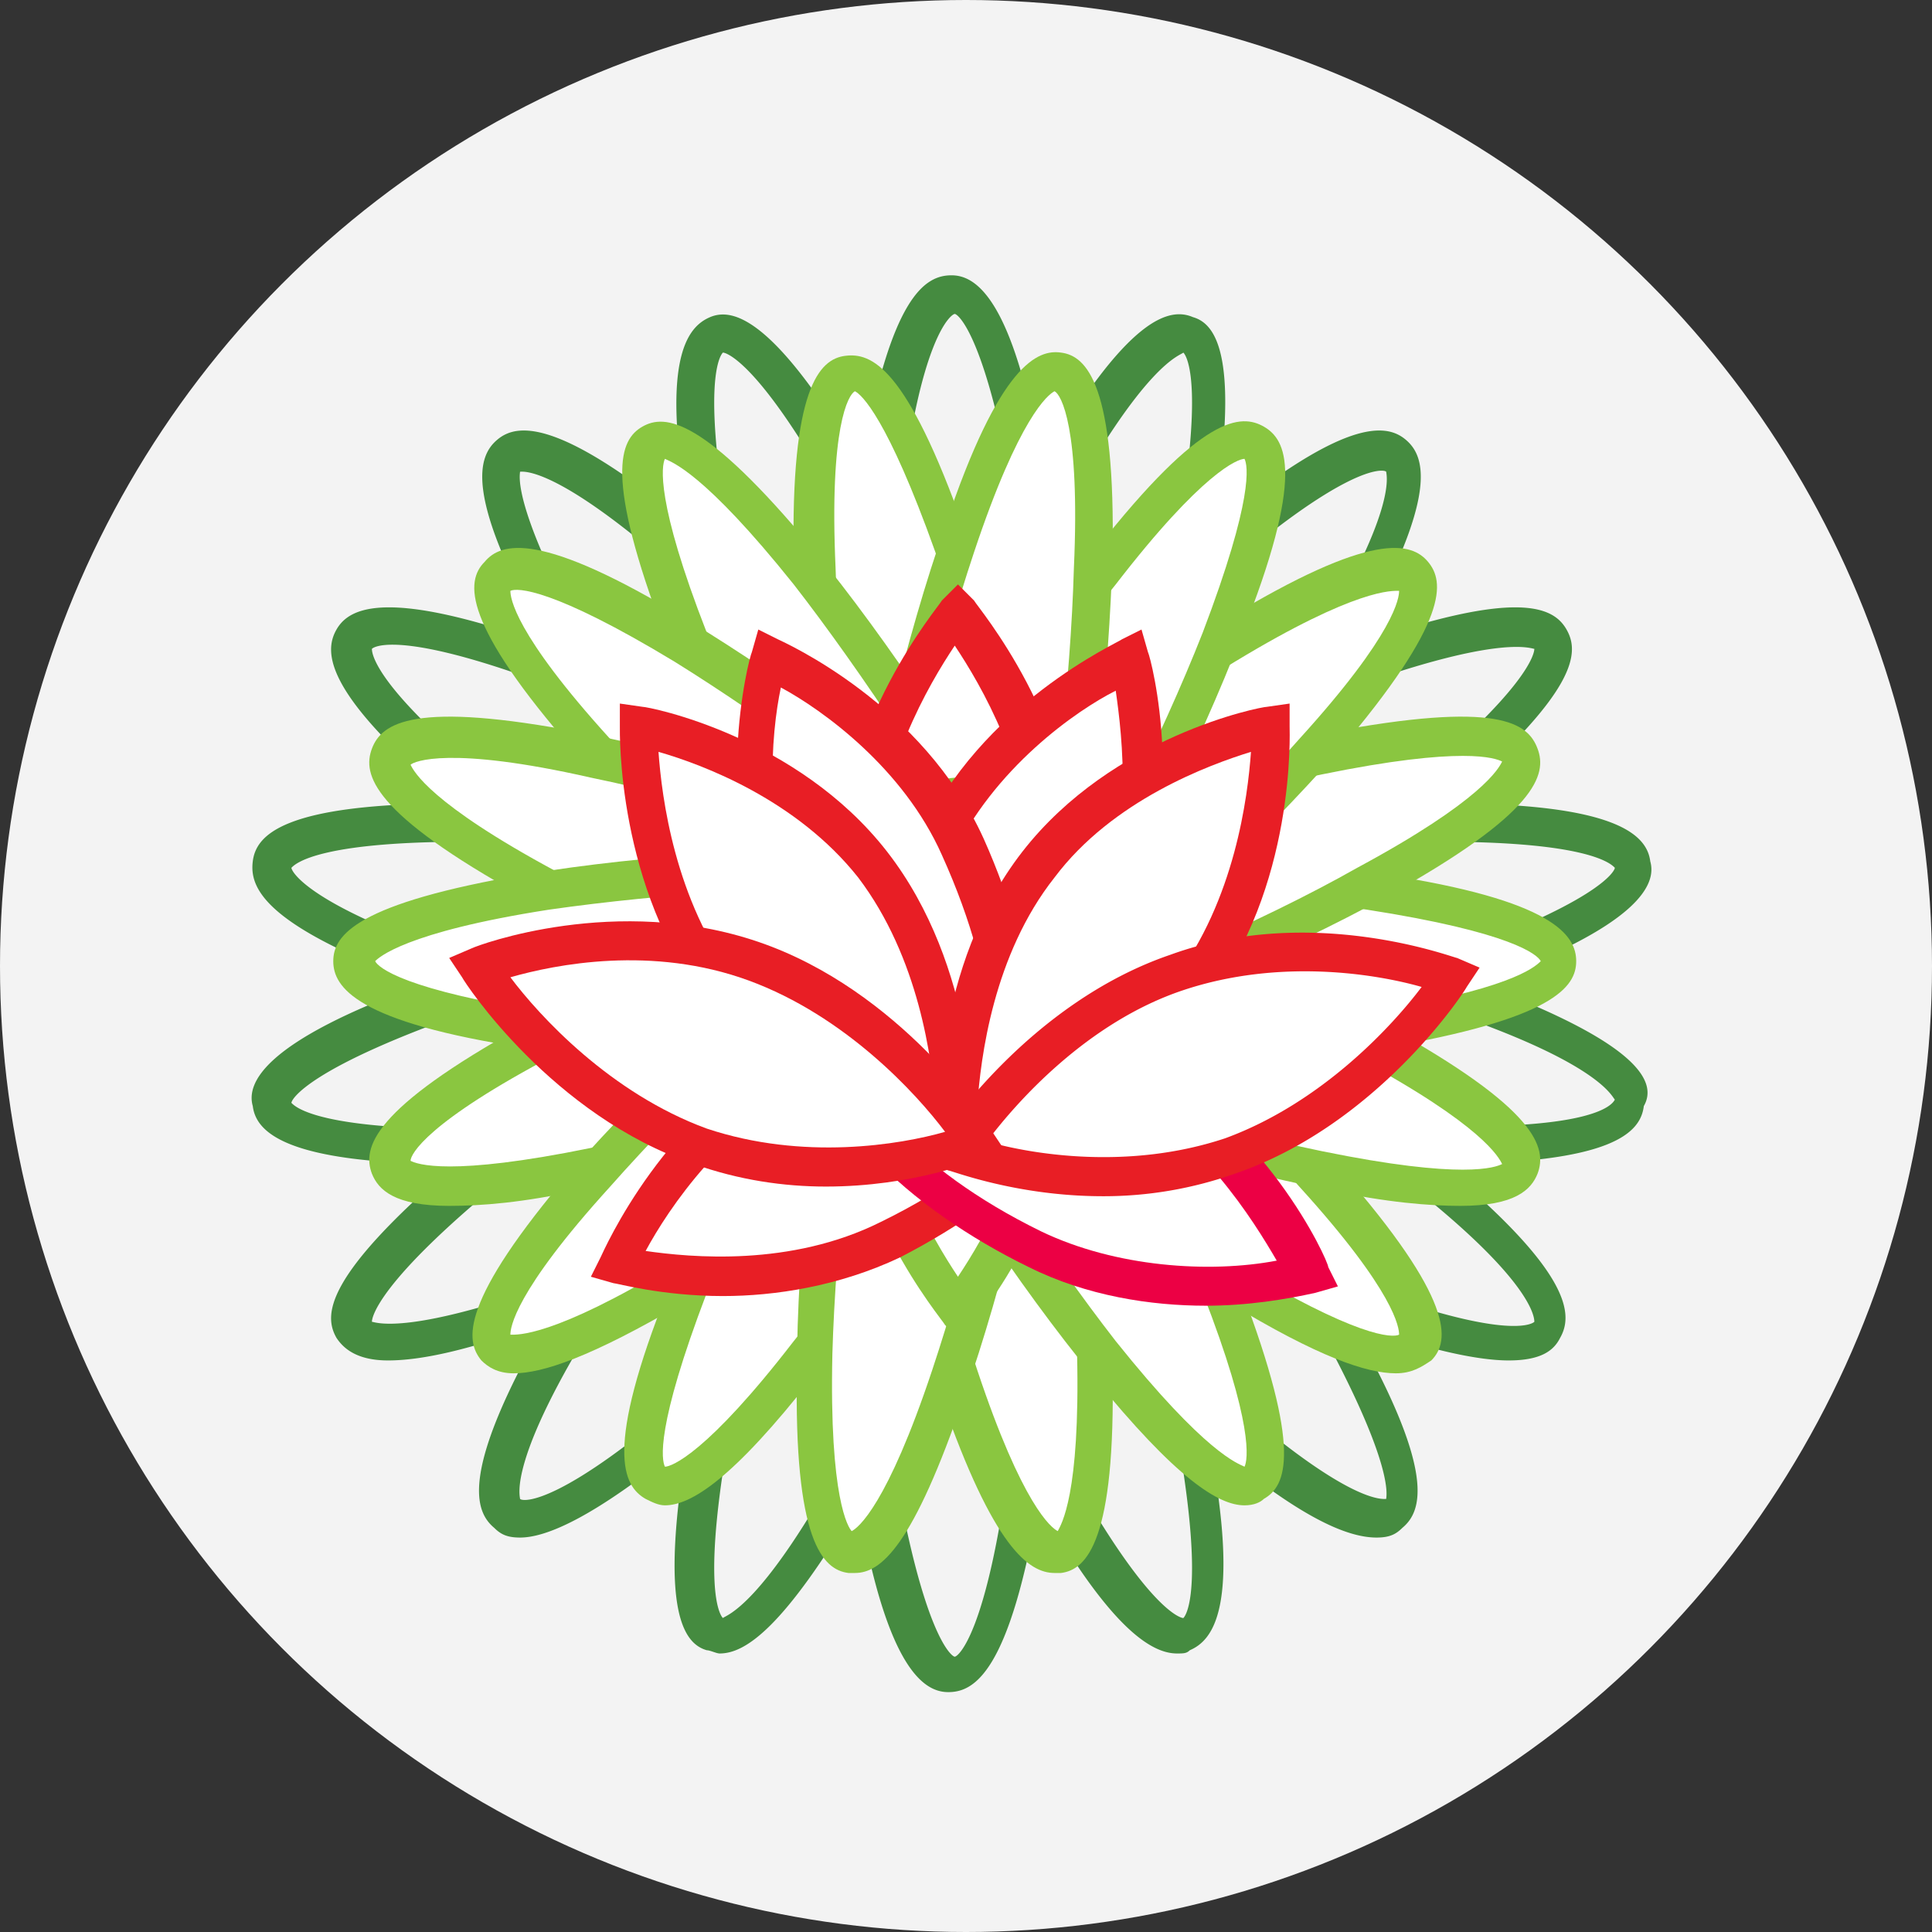 <svg xmlns="http://www.w3.org/2000/svg" xmlns:xlink="http://www.w3.org/1999/xlink" width="80" height="80"><rect width="100%" height="100%" fill="#333333" stroke="none"/><defs><circle id="rosemarkt__a" cx="40" cy="40" r="40"/></defs><g fill="none" fill-rule="evenodd"><use fill="#F3F3F3" xlink:href="#rosemarkt__a"/><g fill-rule="nonzero"><path fill="#458B40" d="M61.267 40.733c6.667-2.4 7.333-4.133 7.067-5.066-.134-1.067-1.334-2.4-8.4-2.4C65.4 28.6 65.4 27 64.867 26.067c-.533-.934-2-1.734-8.8.666 3.6-6.266 2.933-7.866 2.133-8.533-.8-.667-2.533-.933-8 3.6 1.2-7.067.134-8.4-.8-8.667-.933-.4-2.666-.133-6.266 6.134-1.2-7.067-2.8-7.867-3.734-7.867-1.066 0-2.533.8-3.733 7.867-3.6-6.134-5.333-6.534-6.267-6.134-.933.4-2.133 1.734-.8 8.667-5.466-4.533-7.2-4.267-8-3.6-.8.667-1.466 2.267 2.134 8.533-6.667-2.4-8.267-1.6-8.8-.666-.534.933-.534 2.666 4.933 7.2-7.2 0-8.267 1.333-8.4 2.4-.133 1.066.4 2.666 7.067 5.066-6.667 2.4-7.334 4.134-7.067 5.067.133 1.067 1.333 2.4 8.4 2.4-5.467 4.667-5.467 6.267-4.933 7.2.266.4.8.933 2.133.933s3.333-.4 6.533-1.6C19 61 19.667 62.6 20.467 63.267c.267.266.533.4 1.067.4 1.066 0 3.066-.8 6.933-4-1.2 7.066-.133 8.4.8 8.666.133 0 .4.134.533.134 1.067 0 2.667-1.067 5.734-6.267 1.2 7.067 2.8 7.867 3.733 7.867 1.067 0 2.533-.8 3.733-7.867 2.934 5.2 4.667 6.267 5.734 6.267.266 0 .4 0 .533-.134.933-.4 2.133-1.733.8-8.666 3.733 3.2 5.733 4 6.933 4 .534 0 .8-.134 1.067-.4.8-.667 1.467-2.267-2.133-8.534 3.2 1.2 5.333 1.6 6.533 1.6 1.333 0 1.867-.4 2.133-.933.534-.933.534-2.667-4.933-7.2 7.2 0 8.267-1.333 8.4-2.4.533-.933 0-2.533-6.8-5.067zm5.6-4.8c0 .134-.667 1.467-7.6 3.867-.133 0-.267.133-.4.133-1.733-.533-3.6-1.066-5.6-1.6 1.733-1.2 3.2-2.266 4.667-3.466h.533c7.333-.134 8.267.933 8.4 1.066zm-23.6 4.8v.667c-.133.267-.267.533-.267.667-.133.266-.133.4-.266.666-.134.134-.267.4-.4.534-.134.133-.267.4-.4.533-.134.133-.4.267-.534.267-.133.133-.4.266-.533.266-.267 0-.4.134-.667.134-.266 0-.4.133-.666.133-.267 0-.4-.133-.667-.133s-.4-.134-.667-.134c-.133-.133-.4-.266-.533-.266-.133-.134-.4-.267-.533-.267-.134-.133-.267-.4-.4-.533-.134-.134-.267-.4-.4-.534-.134-.266-.134-.4-.267-.666-.133-.267-.133-.4-.267-.667v-1.333c.134-.267.134-.4.267-.667s.133-.4.267-.667c.133-.133.266-.4.4-.533.133-.133.266-.4.4-.533.133-.134.4-.267.533-.267.133-.133.4-.267.533-.267.267 0 .4-.133.667-.133s.4-.133.667-.133c.266 0 .4.133.666.133.267 0 .4.133.667.133.133.134.4.267.533.267.134.133.4.267.534.267.133.133.266.4.4.533.133.133.266.4.4.533.133.267.133.4.266.667.134.267.134.4.267.667v.666zm2.667-2.266v-.134h.266c0 .134-.133.134-.133.267 0-.133-.133-.133-.133-.133zm-1.2-2.134V36.2H45c0 .133 0 .133-.133.267 0 0 0-.134-.133-.134zm-1.867-1.466s0-.134-.133-.134c.133 0 .133-.133.266-.133v.267h-.133zm-2.133-.8l-.134-.134c0-.133.134-.133.134-.266 0 .133.133.133.133.266-.133 0-.133 0-.133.134zm-2.4 0s-.134 0-.134-.134c0-.133.134-.133.134-.266 0 .133.133.133.133.266-.133 0-.133 0-.133.134zm-2.267.8h-.133V34.6c.133 0 .133.133.266.133-.133 0-.133 0-.133.134zM34.2 36.333h-.133c0-.133 0-.133-.133-.266h.266v.266zM33 38.467l-.133.133c0-.133-.133-.133-.133-.267H33v.134zm-.4 2.266l-.133.134c-.133 0-.133-.134-.267-.134.134 0 .134-.133.267-.133 0 .133.133.133.133.133zm.4 2.4v.134h-.266c0-.134.133-.134.133-.267 0 .133.133.133.133.133zm1.2 2.134v.133h-.266c0-.133 0-.133.133-.267l.133.134zm1.867 1.466s0 .134.133.134c-.133 0-.133.133-.266.133v-.267h.133zm2.267.8l.133.134c0 .133-.133.133-.133.266 0-.133-.134-.133-.134-.266l.134-.134zm2.4 0s.133 0 .133.134c0 .133-.133.133-.133.266 0-.133-.134-.133-.134-.266l.134-.134zm2.133-.8H43V47h-.133v-.267zm1.867-1.466h.133c0 .133 0 .133.133.266h-.266v-.266zm1.2-2.134l.133-.133c0 .133.133.133.133.267h-.266v-.134zm.4-2.4l.133-.133c.133 0 .133.133.267.133-.134 0-.134.134-.267.134 0 0-.133 0-.133-.134zm1.2-1.333c.133-.267.4-.4.533-.667.533.134.933.267 1.467.4-.4.267-.8.534-1.334.8-.266-.266-.533-.4-.666-.533zm1.6-2.133c.4-.667.933-1.2 1.333-1.867l4.8-.4c-1.2.933-2.533 1.867-3.867 2.8-.8-.133-1.6-.267-2.266-.533zm-1.734-.4c-.266 0-.533-.134-.8-.134.134-.266.134-.533.267-.8.533 0 1.067-.133 1.467-.133-.4.267-.667.667-.934 1.067zm-.133-2.667c.267-.8.4-1.467.667-2.133 1.466-.667 2.933-1.467 4.4-2-.8 1.2-1.734 2.533-2.667 3.866-.8.134-1.6.267-2.4.267zm-1.733.267c-.267 0-.534.133-.934.133v-.933c.4-.267.934-.4 1.334-.667-.134.533-.267.933-.4 1.467zm-.934-2.534c0-.8-.133-1.466-.133-2.266l3.333-3.334C47.4 27.8 47 29.4 46.6 31c-.666.267-1.333.667-2 .933zm-1.6.8l-.8.4c-.133-.266-.266-.533-.266-.8.4-.4.666-.8 1.066-1.066v1.466zm-1.733-2c-.267-.666-.667-1.466-.933-2.133.666-1.467 1.333-2.933 2-4.267a366 366 0 01.4 4.8c-.4.534-.934 1.067-1.467 1.6zm-1.2 1.334c-.133.266-.4.4-.533.666-.134-.266-.4-.4-.534-.666.134-.534.4-.934.534-1.334.133.4.4.8.533 1.334zm-2.4-1.334l-1.6-1.6.4-4.8c.667 1.334 1.333 2.8 2 4.267a5.89 5.89 0 01-.8 2.133zm-.667 1.6c-.133.267-.266.534-.266.8l-.8-.4c0-.533 0-1.066.133-1.466.267.4.667.666.933 1.066zm-2.666-.4c-.667-.4-1.334-.666-2-1.066-.4-1.6-.934-3.2-1.2-4.667 1.066 1.067 2.266 2.133 3.333 3.333 0 .934 0 1.6-.133 2.4zm0 1.734v.933c-.267 0-.534-.133-.934-.133-.133-.534-.266-.934-.4-1.467.4.267.8.533 1.334.667zm-2.667.533c-.8-.133-1.467-.133-2.267-.267a215.707 215.707 0 01-2.666-3.866c1.333.666 2.8 1.333 4.4 2 .133.666.266 1.466.533 2.133zm.533 1.733c.134.267.134.534.267.8-.267 0-.533.134-.8.134-.267-.4-.667-.8-.933-1.2.4.133.933.133 1.466.266zm-2.266 1.334c-.8.133-1.467.4-2.267.533C26.334 36.867 25 35.933 23.8 35c1.467.133 3.067.267 4.8.4.4.667.8 1.333 1.334 1.867zM31 38.733c.134.267.4.4.534.667-.267.133-.534.267-.8.533-.4-.266-.8-.533-1.334-.8.534-.266 1.067-.266 1.6-.4zm-1.733 2c-.667.4-1.333.8-1.867 1.2-1.6-.4-3.2-.8-4.666-1.2 1.466-.4 2.933-.8 4.666-1.2.534.4 1.2.8 1.867 1.2zm1.467 1.067c.266.133.533.267.8.533-.134.267-.4.4-.534.667-.533-.133-.933-.267-1.466-.4l1.2-.8zm-.8 2.533c-.4.667-.934 1.2-1.334 1.867l-4.8.4c1.2-.933 2.534-1.867 3.867-2.8.667.133 1.467.267 2.267.533zm1.6.4c.266 0 .533.134.8.134-.134.266-.134.533-.267.8-.533 0-1.067.133-1.467.133.4-.267.667-.667.934-1.067zm.133 2.667c-.267.8-.4 1.467-.667 2.133-1.466.667-2.933 1.467-4.4 2 .8-1.2 1.734-2.533 2.667-3.866.933-.134 1.6-.267 2.4-.267zm1.733-.267c.267 0 .534-.133.934-.133v.933c-.4.267-.934.4-1.334.667.134-.533.267-.933.4-1.467zm.934 2.534c0 .8.133 1.466.133 2.266l-3.333 3.334c.4-1.467.8-3.067 1.2-4.667.666-.267 1.333-.667 2-.933zm1.6-.8l.8-.4c.133.266.266.533.266.8-.4.4-.666.8-1.066 1.066v-1.466zm1.733 2c.267.666.667 1.466.933 2.133-.666 1.467-1.333 2.933-2 4.267a348.614 348.614 0 01-.4-4.8c.4-.534.934-1.067 1.467-1.6zm1.2-1.334c.133-.266.4-.4.533-.666.134.266.4.4.534.666-.134.534-.4.934-.534 1.334-.133-.4-.266-.8-.533-1.334zm2.4 1.334l1.6 1.6-.4 4.8c-.667-1.334-1.333-2.8-2-4.267.133-.8.533-1.467.8-2.133zm.667-1.6c.133-.267.266-.534.266-.8l.8.4c0 .533 0 1.066-.133 1.466-.267-.4-.667-.666-.933-1.066zm2.666.4c.667.4 1.334.666 2 1.066.4 1.6.934 3.2 1.2 4.667-1.066-1.067-2.266-2.133-3.333-3.333 0-.934.133-1.6.133-2.4zm0-1.734V47c.267 0 .534.133.934.133.133.534.266.934.4 1.467-.4-.267-.8-.533-1.334-.667zm2.667-.533c.8.133 1.467.133 2.267.267.933 1.333 1.866 2.666 2.666 3.866a70.486 70.486 0 00-4.4-2c0-.666-.266-1.466-.533-2.133zm-.533-1.733c-.134-.267-.134-.534-.267-.8.267 0 .533-.134.8-.134.267.4.667.8.933 1.2-.4-.133-.933-.133-1.466-.266zm2.4-1.334c.8-.133 1.466-.4 2.266-.533 1.334.933 2.667 1.867 3.867 2.8a348.613 348.613 0 00-4.8-.4c-.533-.667-.933-1.333-1.333-1.867zm-1.067-1.466c-.133-.267-.4-.4-.533-.667.266-.133.533-.267.8-.533.4.266.8.533 1.333.8-.667.266-1.2.266-1.6.4zm1.6-2.134c.667-.4 1.333-.8 1.867-1.2 1.6.4 3.2.8 4.666 1.2-1.466.4-2.933.8-4.666 1.2-.534-.266-1.2-.666-1.867-1.2zm13.867-13.866c0 .133-.134 1.6-5.734 6.133-.133.133-.266.133-.4.267-1.733 0-3.733.133-5.733.4 1.2-1.734 2.267-3.334 3.2-4.8.133 0 .267-.134.4-.134 6.8-2.533 8.133-1.866 8.267-1.866zM57.4 19.533c0 .134.534 1.6-3.333 7.734-.133.133-.133.266-.267.4-1.6.666-3.466 1.466-5.333 2.266.533-2 1.067-3.866 1.333-5.6.134-.133.267-.266.4-.266 5.467-4.8 7.067-4.667 7.2-4.534zM49 14.6c.134.133.934 1.333-.4 8.4 0 .133 0 .267-.133.533-1.333 1.2-2.667 2.534-4.133 4-.134-2-.4-4-.667-5.733.133-.133.133-.267.267-.4C47.4 15 48.867 14.733 49 14.6zM39.534 13c.133 0 1.333.933 2.533 8.133 0 .134 0 .267.133.534-.8 1.6-1.733 3.333-2.533 5.2-.8-1.867-1.733-3.6-2.533-5.2 0-.134 0-.267.133-.534.8-7.2 2.133-8.133 2.267-8.133zm-9.6 1.6c.133 0 1.6.4 5.066 6.8.134.133.134.267.267.4-.267 1.733-.4 3.733-.667 5.733-1.466-1.466-2.8-2.8-4.133-4 0-.133-.133-.266-.133-.533-1.334-7.067-.534-8.267-.4-8.4zm-8.4 4.933c.133 0 1.6-.266 7.066 4.667.134.133.267.267.4.267.4 1.733.8 3.6 1.334 5.6-1.867-.934-3.6-1.6-5.334-2.267-.133-.133-.133-.267-.266-.4-3.6-6.4-3.2-7.733-3.2-7.867zM15.4 26.867c.134-.134 1.467-.8 8.267 1.866.133 0 .267.134.4.134.933 1.466 2 3.066 3.2 4.8-2-.134-4-.267-5.733-.4-.134-.134-.267-.267-.4-.267-5.734-4.533-5.734-6-5.734-6.133zm-3.333 9.066c.133-.133 1.067-1.2 8.4-1.066H21c1.467 1.066 2.934 2.266 4.667 3.466-2 .534-3.867 1.067-5.6 1.6-.133 0-.267-.133-.4-.133-6.933-2.267-7.6-3.733-7.6-3.867zm0 9.734c0-.134.667-1.467 7.6-3.867.133 0 .267-.133.4-.133 1.733.533 3.6 1.066 5.6 1.6-1.733 1.2-3.2 2.266-4.667 3.466h-.533c-7.333.134-8.267-.933-8.4-1.066zm3.333 9.066c0-.133.134-1.6 5.734-6.133.133-.133.266-.133.4-.267 1.733 0 3.733-.133 5.733-.4a149.658 149.658 0 00-3.2 4.8c-.133 0-.267.134-.4.134-6.8 2.533-8.133 1.866-8.267 1.866zm6.134 7.334c0-.134-.534-1.6 3.333-7.734.133-.133.133-.266.267-.4 1.6-.666 3.466-1.466 5.333-2.266-.533 2-1.067 3.866-1.333 5.6-.134.133-.267.266-.4.266-5.467 4.8-7.067 4.667-7.2 4.534zm8.4 4.933c-.134-.133-.934-1.333.4-8.4 0-.133 0-.267.133-.533 1.333-1.2 2.667-2.534 4.133-4 .134 2 .4 4 .667 5.733-.133.133-.133.267-.267.4-3.466 6.4-4.933 6.667-5.066 6.8zm9.6 1.6c-.134 0-1.334-.933-2.534-8.133 0-.134 0-.267-.133-.534.8-1.6 1.733-3.333 2.533-5.2.8 1.867 1.734 3.6 2.534 5.2 0 .134 0 .267-.134.534-.933 7.2-2.133 8.133-2.266 8.133zM49 67c-.133 0-1.6-.4-5.066-6.8-.134-.133-.134-.267-.267-.4.267-1.733.4-3.733.667-5.733 1.466 1.466 2.8 2.8 4.133 4 0 .133.133.266.133.533 1.334 7.067.534 8.267.4 8.4zm8.4-4.933c-.133 0-1.6.266-7.066-4.667-.134-.133-.267-.267-.4-.267-.4-1.733-.8-3.6-1.334-5.6 1.867.934 3.6 1.6 5.334 2.267.133.133.133.267.266.4 3.6 6.4 3.2 7.733 3.2 7.867zm6.134-7.334c-.134.134-1.467.8-8.267-1.866-.133 0-.267-.134-.4-.134-.933-1.466-2-3.066-3.2-4.8 2 .134 4 .267 5.733.4.134.134.267.267.4.267 5.734 4.4 5.734 6 5.734 6.133zM58.467 46.6h-.533c-1.467-1.067-2.934-2.267-4.667-3.467a152 152 0 005.6-1.6c.133 0 .267.134.4.134 6.933 2.266 7.467 3.733 7.6 3.866-.133.267-1.067 1.334-8.4 1.067z"/><g transform="translate(31 13.667)"><ellipse cx="8.525" cy="26.132" fill="#FFF" rx="3.867" ry="24.8" transform="rotate(-10.003 8.525 26.132)"/><path fill="#8AC640" d="M12.667 51.467c-1.067 0-2.534-1.067-4.667-7.2-1.6-4.534-3.067-10.667-4.267-17.2-1.2-6.534-1.866-12.8-1.866-17.6C1.733 2.4 2.933 1.2 4 1.067c1.067-.134 2.533.4 4.933 7.2 1.6 4.533 3.067 10.666 4.267 17.2 1.2 6.533 1.867 12.8 1.867 17.6.133 7.066-1.067 8.266-2.134 8.4h-.266zM4.4 2.533C4.133 2.667 3.333 4 3.6 9.867c.133 4.666.8 10.666 1.867 16.8 1.066 6.266 2.533 12 4 16.4 1.866 5.6 3.066 6.533 3.333 6.666.133-.266.933-1.466.8-7.333-.133-4.667-.8-10.667-1.867-16.8-1.066-6.267-2.533-12-4-16.4-2-5.6-3.066-6.533-3.333-6.667z"/></g><g transform="translate(23 16.333)"><ellipse cx="16.507" cy="23.476" fill="#FFF" rx="3.867" ry="24.8" transform="rotate(-30.001 16.507 23.476)"/><path fill="#8AC640" d="M28.533 46c-1.066 0-2.8-1.067-6.266-5.333-3.067-3.734-6.534-8.934-9.867-14.8C9.067 20.133 6.267 14.4 4.533 10 2 3.333 2.667 1.867 3.6 1.333 4.533.8 6.133.933 10.667 6.4c3.066 3.733 6.533 8.933 9.866 14.8 3.334 5.733 6.134 11.467 7.867 15.867 2.533 6.666 1.867 8.133.933 8.666-.133.134-.4.267-.8.267zm-24-43.333c-.133.266-.4 1.733 1.734 7.2 1.733 4.266 4.4 9.733 7.6 15.2C17.067 30.533 20.4 35.6 23.2 39.2c3.733 4.667 5.067 5.067 5.333 5.2.134-.267.4-1.733-1.733-7.2-1.733-4.267-4.4-9.733-7.6-15.2-3.2-5.467-6.533-10.533-9.333-14.133C6.133 3.2 4.8 2.8 4.533 2.667z"/></g><g transform="translate(17.667 20.333)"><ellipse cx="21.829" cy="19.494" fill="#FFF" rx="3.867" ry="24.8" transform="rotate(-49.998 21.829 19.494)"/><path fill="#8AC640" d="M40.133 36.533c-1.2 0-3.2-.666-6.933-2.933-4.133-2.533-9.2-6.133-14.267-10.533-5.066-4.267-9.6-8.667-12.8-12.267C1.467 5.467 1.6 3.733 2.4 2.933c.667-.8 2.267-1.333 8.4 2.4 4.133 2.534 9.2 6.134 14.267 10.534 5.066 4.266 9.6 8.666 12.8 12.266C42.533 33.467 42.4 35.2 41.6 36c-.4.267-.8.533-1.467.533zM3.467 4.133c0 .267.133 1.734 4.133 6.134 3.067 3.466 7.467 7.6 12.267 11.733 4.8 4 9.733 7.6 13.6 10 5.066 3.067 6.533 3.067 6.8 2.933 0-.266-.134-1.733-4.134-6.133-3.066-3.467-7.466-7.6-12.266-11.733-4.8-4-9.734-7.6-13.6-10C5.2 4 3.733 4 3.467 4.133z"/></g><g transform="translate(13.667 27)"><ellipse cx="25.819" cy="12.84" fill="#FFF" rx="3.867" ry="24.8" transform="rotate(-70.001 25.819 12.84)"/><path fill="#8AC640" d="M46.8 22.933c-1.2 0-3.067-.133-5.467-.666-4.666-.934-10.8-2.667-17.066-4.934-6.267-2.266-12-4.8-16.267-7.2C1.733 6.667 1.333 5.067 1.733 4c.4-1.067 1.734-2 8.667-.667C15.067 4.267 21.2 6 27.467 8.267c6.266 2.266 12 4.8 16.266 7.2C50 18.933 50.4 20.533 50 21.6c-.267.667-.933 1.333-3.2 1.333zM3.333 4.667c.134.266.8 1.6 6 4.4 4.134 2.266 9.6 4.666 15.467 6.8 5.867 2.133 11.733 3.866 16.267 4.8 5.866 1.2 7.2.666 7.466.533-.133-.267-.8-1.6-6-4.4-4.133-2.267-9.6-4.667-15.466-6.8C21.2 7.867 15.333 6.133 10.8 5.2c-5.867-1.333-7.333-.667-7.467-.533z"/></g><g transform="translate(13.667 35)"><ellipse cx="25.867" cy="4.8" fill="#FFF" rx="24.8" ry="3.867"/><path fill="#8AC640" d="M25.867 9.6c-6.667 0-12.934-.4-17.734-1.2-7.066-1.067-8-2.533-8-3.6 0-1.067.934-2.4 8-3.6C12.933.4 19.2 0 25.867 0 32.533 0 38.8.4 43.6 1.2c7.067 1.067 8 2.533 8 3.6 0 1.067-.933 2.4-8 3.6-4.8.8-11.067 1.2-17.733 1.2zm-24-4.8c.133.267 1.2 1.2 7.2 2.133C13.6 7.6 19.6 8 26 8c6.267 0 12.267-.4 16.933-1.067C48.8 6 49.867 5.067 50.133 4.8c-.133-.267-1.2-1.2-7.2-2.133C38.4 2 32.4 1.6 26 1.6S13.733 2 9.067 2.667c-6 .933-7.067 2-7.2 2.133z"/></g><g transform="translate(13.667 27)"><ellipse cx="25.827" cy="12.876" fill="#FFF" rx="3.867" ry="24.8" transform="rotate(-109.999 25.827 12.876)"/><path fill="#8AC640" d="M4.933 22.933c-2.266 0-2.933-.666-3.2-1.333-.4-1.067 0-2.667 6.267-6.133 4.133-2.267 10-4.8 16.267-7.2 6.266-2.267 12.266-4 17.066-4.934C48.4 2 49.6 2.933 50 4c.4 1.067 0 2.667-6.267 6.133-4.133 2.267-10 4.8-16.266 7.2-6.267 2.267-12.267 4-17.067 4.934-2.4.533-4.133.666-5.467.666zm-1.6-1.866c.267.133 1.6.666 7.467-.534 4.533-.933 10.267-2.666 16.267-4.8 5.866-2.133 11.466-4.533 15.466-6.8 5.2-2.8 5.867-4.133 6-4.4-.266-.133-1.6-.666-7.466.534C36.533 6 30.8 7.733 24.8 9.867c-5.867 2.133-11.467 4.666-15.467 6.8-5.333 2.8-6 4.133-6 4.4z"/></g><g transform="translate(17.667 20.333)"><ellipse cx="21.833" cy="19.56" fill="#FFF" rx="4" ry="24.8" transform="rotate(-130.002 21.833 19.56)"/><path fill="#8AC640" d="M3.6 36.533c-.667 0-1.067-.266-1.333-.533-.667-.8-.934-2.4 3.733-7.867 3.2-3.6 7.733-8 12.8-12.266 5.067-4.267 10.133-8 14.267-10.534 6.133-3.733 7.733-3.2 8.4-2.4.666.8.933 2.4-3.734 7.867-3.2 3.6-7.733 8-12.8 12.267-5.066 4.266-10.133 8-14.266 10.533C6.8 35.867 4.8 36.533 3.6 36.533zm-.133-1.6c.266 0 1.733.134 6.8-2.933 4-2.4 8.8-6 13.6-10 4.8-4 9.2-8.267 12.266-11.733 4-4.4 4.134-5.867 4.134-6.134-.267 0-1.734-.133-6.8 2.934-4 2.4-8.8 6-13.6 10-4.8 4-9.2 8.266-12.267 11.733-4 4.4-4.133 5.867-4.133 6.133z"/></g><g transform="translate(23 16.333)"><ellipse cx="16.519" cy="23.567" fill="#FFF" rx="4" ry="24.8" transform="rotate(-149.999 16.519 23.567)"/><path fill="#8AC640" d="M4.533 46c-.266 0-.533-.133-.8-.267-.933-.533-1.733-2 .934-8.666C6.4 32.533 9.2 26.933 12.533 21.2c3.334-5.733 6.8-11.067 9.867-14.8 4.4-5.6 6-5.6 6.933-5.067.934.534 1.734 2-.933 8.667-1.733 4.533-4.533 10.133-7.867 15.867-3.333 5.733-6.8 11.066-9.866 14.8C7.333 44.933 5.6 46 4.533 46zm9.334-24c-3.2 5.467-5.867 10.8-7.6 15.2-2.134 5.6-1.867 6.933-1.734 7.2.267 0 1.734-.533 5.334-5.2 2.933-3.6 6.266-8.667 9.333-14.133 3.2-5.467 5.867-10.8 7.6-15.2 2.133-5.6 1.867-6.934 1.733-7.2-.266 0-1.733.533-5.333 5.2-2.933 3.6-6.267 8.666-9.333 14.133z"/></g><g transform="translate(31 13.667)"><ellipse cx="8.535" cy="26.241" fill="#FFF" rx="3.867" ry="24.8" transform="rotate(-170.003 8.535 26.241)"/><path fill="#8AC640" d="M4.4 51.467h-.267c-1.066-.134-2.266-1.334-2.133-8.4 0-4.8.667-11.067 1.867-17.734l.8.134-.8-.134c1.2-6.533 2.666-12.666 4.266-17.2C10.4 1.333 12 .8 12.933.933c1.067.134 2.267 1.334 2.134 8.4-.134 4.8-.8 11.067-1.867 17.6-1.2 6.534-2.667 12.667-4.267 17.2C6.8 50.4 5.467 51.467 4.4 51.467zm8.267-48.934C12.4 2.667 11.2 3.6 9.333 9.2c-1.466 4.4-2.933 10.267-4 16.4C4.267 31.867 3.6 37.733 3.467 42.4c-.134 6 .666 7.2.8 7.333.266-.133 1.466-1.066 3.333-6.666 1.467-4.4 2.933-10.267 4-16.4 1.067-6.267 1.733-12.134 1.867-16.8.266-5.867-.534-7.2-.8-7.334z"/></g><path fill="#FFF" d="M35.534 36.067c0-5.867 4-10.667 4-10.667s4 4.8 4 10.667c0 5.866-1.867 10.666-4 10.666-2.267 0-4-4.8-4-10.666z"/><path fill="#E81E25" d="M39.534 47.533c-3.2 0-4.8-5.866-4.8-11.466 0-6.134 4.133-10.934 4.266-11.2l.667-.667.667.667c.133.266 4.266 5.066 4.266 11.2-.266 5.6-2 11.466-5.066 11.466zm0-20.8c-1.067 1.6-3.2 5.2-3.2 9.334 0 6.133 1.866 9.866 3.2 9.866 1.333 0 3.2-3.733 3.2-9.866 0-4.134-2.134-7.734-3.2-9.334z"/><path fill="#FFF" d="M35.667 43.667c0 5.866 4 10.666 4 10.666s4-4.8 4-10.666c0-5.867-1.867-10.667-4-10.667-2.133-.133-4 4.667-4 10.667z"/><path fill="#8AC640" d="M39.8 55.533l-.666-.666c-.134-.267-4.267-5.067-4.267-11.2 0-5.6 1.733-11.467 4.8-11.467 3.2 0 4.8 5.867 4.8 11.467 0 6.133-4 11.066-4.267 11.2l-.4.666zm-.133-21.866c-1.333 0-3.2 3.733-3.2 9.866 0 4.134 2.133 7.734 3.2 9.334 1.067-1.6 3.2-5.2 3.2-9.334.133-6-1.867-9.866-3.2-9.866z"/><path fill="#FFF" d="M38.734 35.133c2.4-5.333 8-7.866 8-7.866s1.733 6.133-.667 11.466c-2.4 5.334-6 8.934-8 7.867-2.133-.933-1.867-6.133.667-11.467z"/><path fill="#E81E25" d="M38.734 47.533c-.4 0-.8-.133-1.067-.266-2.8-1.334-1.867-7.467.4-12.534 2.533-5.6 8.267-8.133 8.4-8.266l.8-.4.267.933c.133.267 1.733 6.4-.8 12-1.867 4.267-4.667 7.467-6.934 8.267-.4.266-.8.266-1.066.266zm.666-12c-2.533 5.6-2.4 9.867-1.066 10.4.266.134.533.134.933 0 1.867-.666 4.267-3.733 6-7.466 1.733-3.734 1.2-8 .933-9.867-1.6.8-5.066 3.2-6.8 6.933z"/><path fill="#FFF" d="M36.867 51.267c-5.333 2.666-11.2 1.066-11.2 1.066s2.533-5.733 7.867-8.4c5.2-2.666 10.266-3.066 11.2-1.066.8 2.133-2.667 5.866-7.867 8.4z"/><path fill="#E81E25" d="M29.934 53.667c-2.534 0-4.4-.534-4.534-.534l-.933-.266.4-.8c.133-.267 2.667-6.134 8.133-8.8 4.134-2 8.267-2.934 10.667-2.134.8.267 1.333.8 1.733 1.467 1.334 2.8-3.2 6.933-8.133 9.467-2.533 1.2-5.2 1.6-7.333 1.6zm-3.2-1.867c1.866.267 6 .667 9.733-1.2 5.467-2.667 8-6.133 7.467-7.333-.134-.267-.4-.4-.8-.534-1.867-.666-5.734.134-9.334 2-3.733 1.734-6.133 5.334-7.066 7.067z"/><path fill="#FFF" d="M42.867 51.8c3.867 1.867 8.667 1.733 11.2 1.067 0 0-2.533-5.734-7.867-8.4C41 41.8 35.934 41.4 35 43.4c-.933 2 2.534 5.733 7.867 8.4z"/><path fill="#EC0044" d="M49.934 54.067c-2.267 0-4.934-.4-7.334-1.6-4.933-2.4-9.466-6.534-8.133-9.467.267-.667.933-1.2 1.733-1.467 2.267-.8 6.4 0 10.667 2.134C52.334 46.333 55 52.2 55 52.467l.4.8-.933.266c-1.2.267-2.8.534-4.533.534zm-11.867-11.2c-.667 0-1.2.133-1.6.266-.4.134-.667.4-.8.534-.533 1.2 2 4.666 7.467 7.333 3.066 1.467 6.933 1.733 9.733 1.2-.933-1.6-3.2-5.333-6.933-7.2-2.8-1.333-5.867-2.133-7.867-2.133z"/><path fill="#FFF" d="M39.934 35.133c-2.4-5.333-8.134-7.866-8.134-7.866s-1.733 6.133.8 11.466c2.4 5.334 6 8.8 8.134 7.867 2-.933 1.6-6.133-.8-11.467z"/><path fill="#E81E25" d="M39.934 47.533c-.4 0-.8-.133-1.067-.266-2.267-.8-5.067-4.134-6.933-8.267-2.534-5.467-.934-11.733-.8-12l.266-.933.8.4c.267.133 6 2.666 8.534 8.266 2.266 5.067 3.2 11.067.4 12.534-.4.266-.8.266-1.2.266zm-7.6-19.066c-.4 1.866-.8 6.133.933 9.866 1.733 3.734 4.133 6.8 6 7.467.4.133.667.133.933 0 1.2-.667 1.334-4.8-1.2-10.4-1.6-3.6-4.933-6-6.666-6.933z"/><path fill="#FFF" d="M49.267 41c-3.6 4.533-9.6 5.733-9.6 5.733S39.4 40.333 43 35.8c3.6-4.533 9.6-5.733 9.6-5.733s.134 6.4-3.333 10.933z"/><path fill="#E81E25" d="M38.867 47.667v-.934c0-.266-.267-6.666 3.467-11.466 3.733-4.8 9.866-6 10.133-6l.933-.134v.934c0 .266.267 6.666-3.466 11.466-3.734 4.8-9.867 6-10.134 6l-.933.134zM51.8 31.133c-1.733.534-5.733 2-8.133 5.2-2.533 3.2-3.067 7.467-3.2 9.467 1.733-.533 5.733-2 8.133-5.2 2.534-3.333 3.067-7.6 3.2-9.467z"/><path fill="#FFF" d="M29.934 41c3.6 4.533 9.6 5.733 9.6 5.733s.266-6.4-3.334-10.933c-3.6-4.533-9.6-5.733-9.6-5.733s-.266 6.4 3.334 10.933z"/><path fill="#E81E25" d="M40.334 47.667l-.934-.134c-.266 0-6.4-1.2-10.133-6-3.733-4.8-3.6-11.2-3.6-11.466v-.934l.933.134c.267 0 6.4 1.2 10.134 6 3.733 4.8 3.6 11.2 3.6 11.466v.934zM30.467 40.6c2.533 3.2 6.4 4.667 8.267 5.2-.134-1.867-.667-6.133-3.2-9.467-2.534-3.2-6.4-4.666-8.267-5.2.133 1.867.667 6.134 3.2 9.467z"/><path fill="#FFF" d="M50.867 47.8c-5.6 2-11.333-.133-11.333-.133S43 42.2 48.734 40.2c5.6-2 11.333.133 11.333.133S56.6 45.8 50.867 47.8z"/><path fill="#E81E25" d="M45.667 49.533c-3.6 0-6.267-1.066-6.4-1.066l-.933-.4.533-.8c.133-.267 3.733-5.734 9.6-7.734 5.867-2.133 11.733.134 11.867.134l.933.4-.533.8c-.134.266-3.734 5.733-9.6 7.733a16.254 16.254 0 01-5.467.933zm-4.8-2.266c1.867.533 5.867 1.2 9.867-.134 4-1.466 6.933-4.666 8.133-6.266C57 40.333 53 39.667 49 41c-4 1.333-6.933 4.667-8.133 6.267z"/><path fill="#FFF" d="M29 47.4c5.734 2 11.334-.267 11.334-.267s-3.467-5.466-9.2-7.466c-5.734-2-11.334.266-11.334.266s3.467 5.6 9.2 7.467z"/><path fill="#E81E25" d="M34.2 49.133c-1.733 0-3.6-.266-5.466-.933-5.867-2-9.467-7.467-9.6-7.733l-.534-.8.934-.4c.266-.134 6-2.267 11.866-.267 5.867 2 9.467 7.467 9.6 7.733l.534.8-.934.4c-.133.134-2.8 1.2-6.4 1.2zm-13.066-8.666c1.2 1.6 4.133 4.8 8.133 6.266 4 1.334 8 .667 9.867.134-1.2-1.6-4.134-4.8-8.134-6.267-4-1.467-8-.667-9.866-.133z"/></g></g></svg>